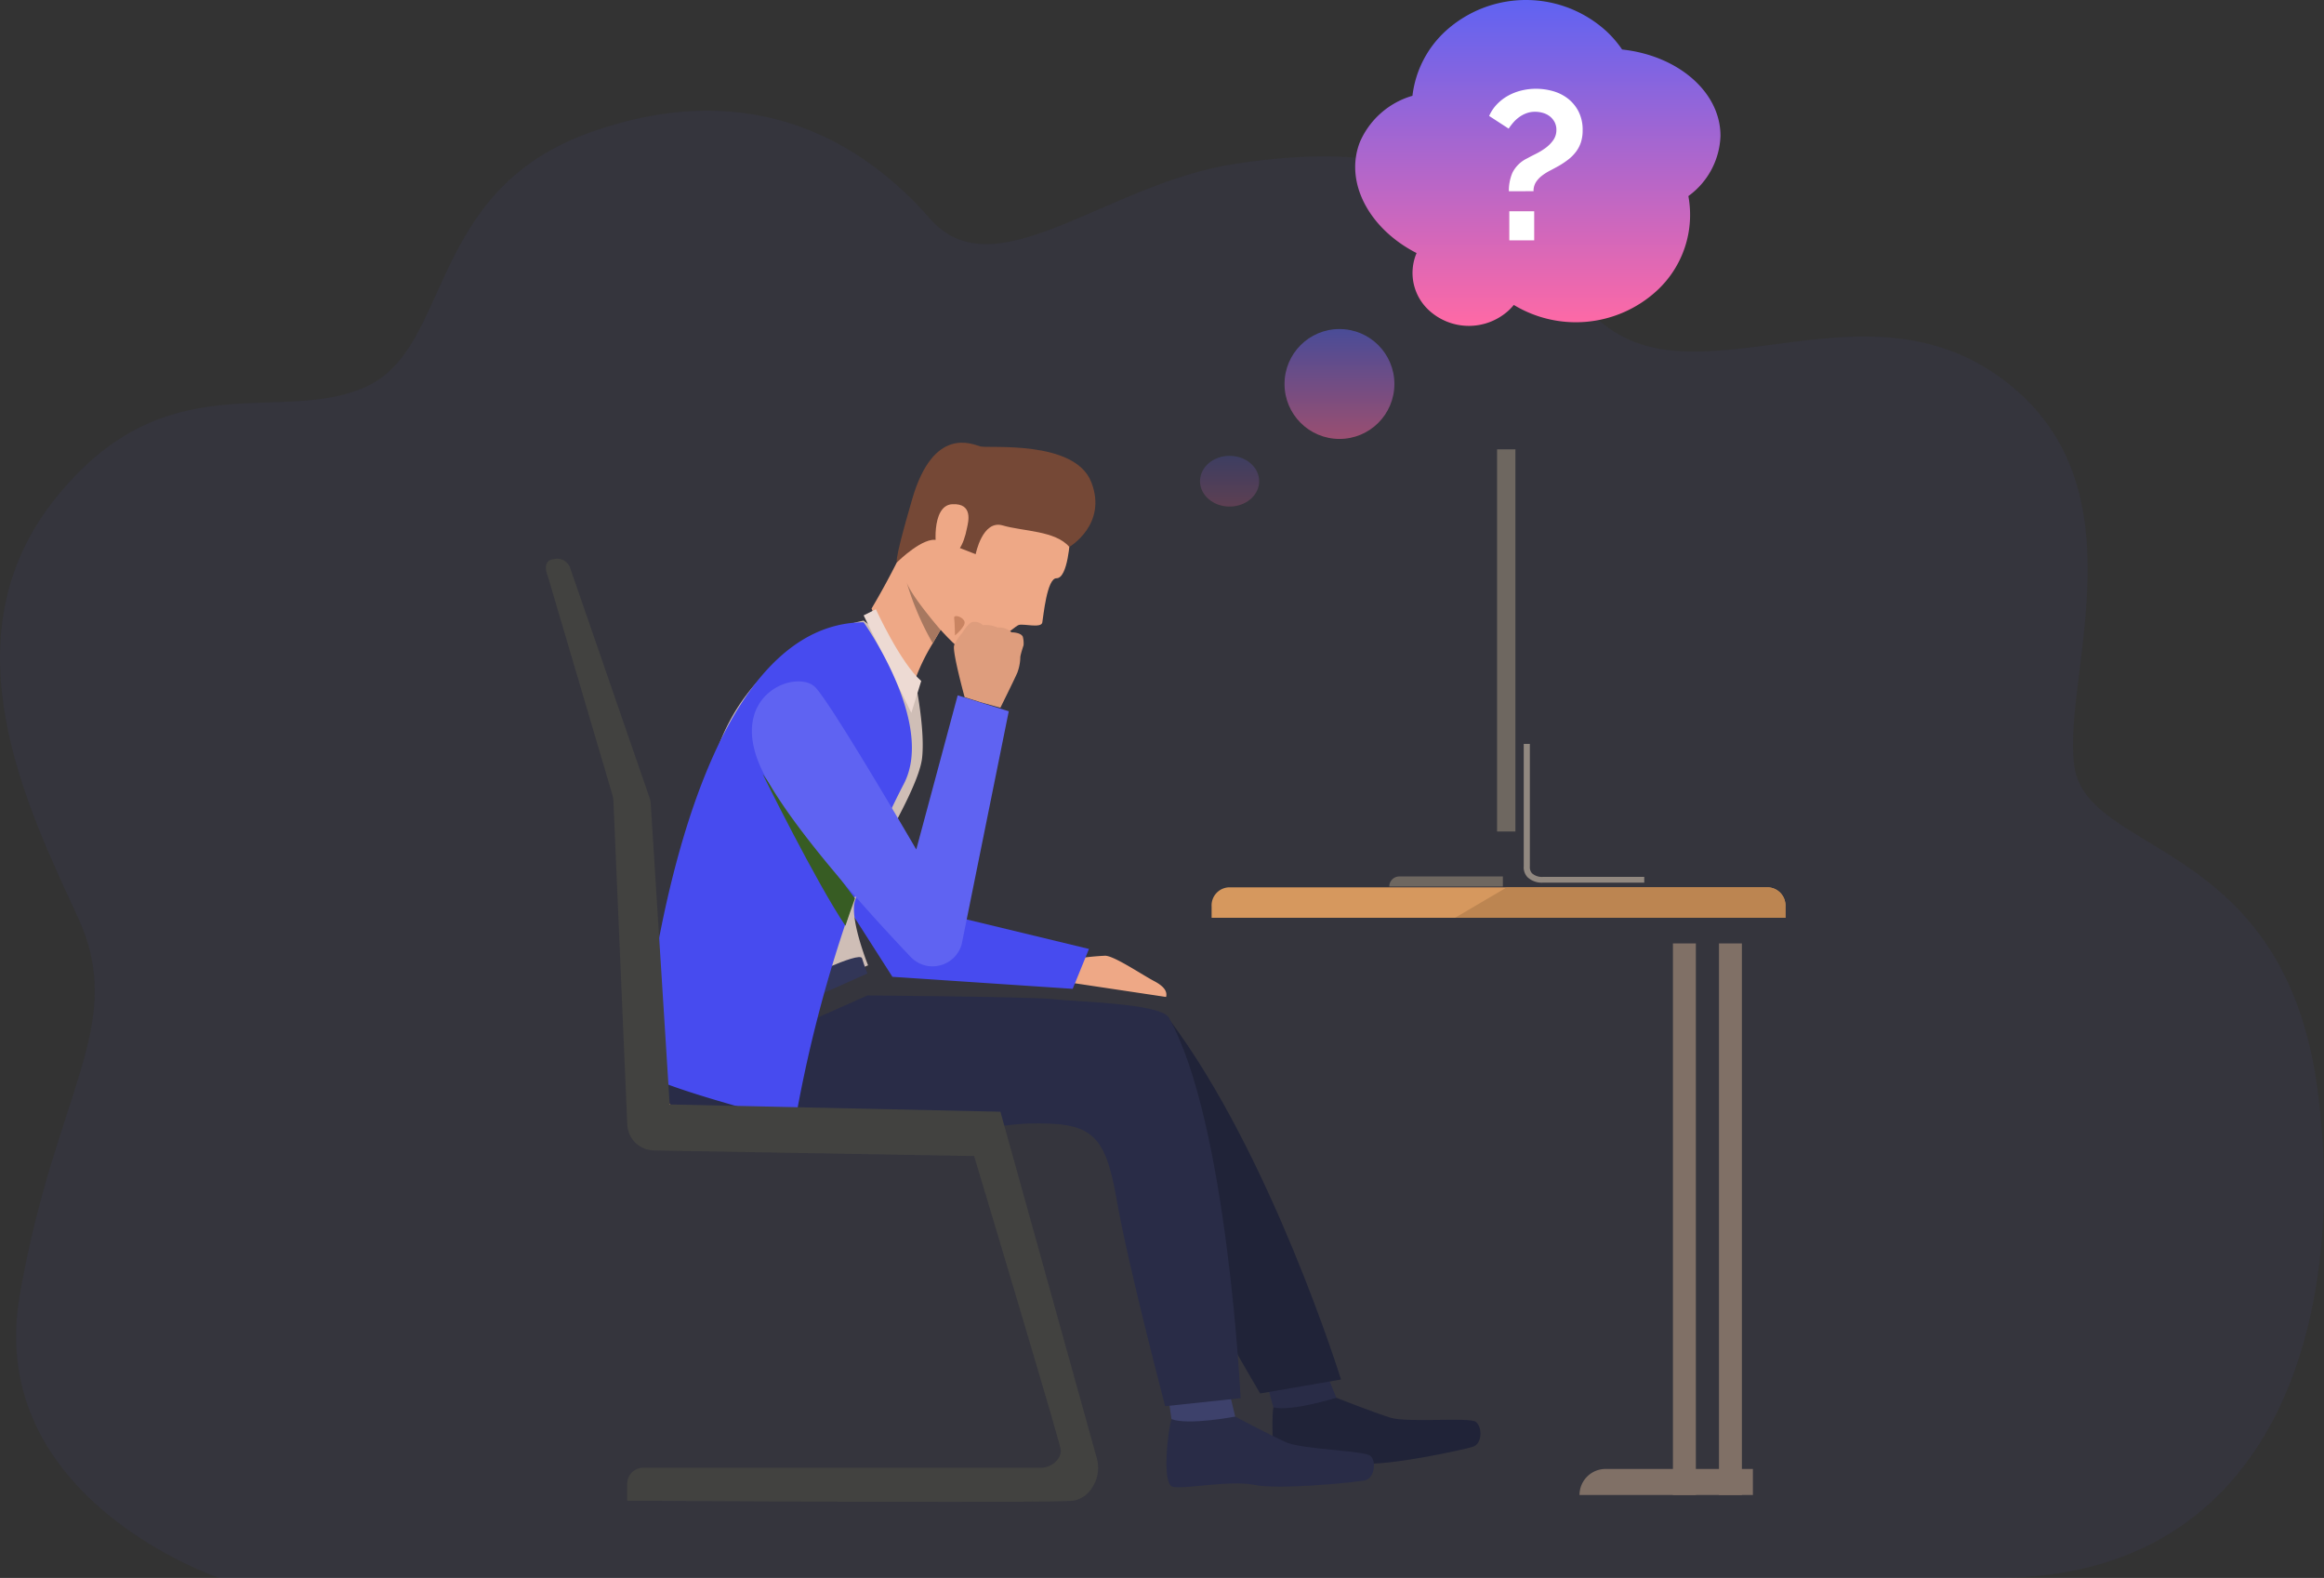<svg xmlns="http://www.w3.org/2000/svg" xmlns:xlink="http://www.w3.org/1999/xlink" width="275" height="186.666" viewBox="0 0 275 186.666"><rect x="0" y="0" width="275" height="186.666" fill="#333333" stroke="none"/><defs><linearGradient id="linear-gradient" x1=".5" x2=".5" y2="1" gradientUnits="objectBoundingBox"><stop offset="0" stop-color="#5f63f2"/><stop offset="1" stop-color="#ff69a5"/></linearGradient></defs><g id="Group_1585" data-name="Group 1585" transform="translate(-340 -616.5)"><path id="Path_1010" fill="#5f63f2" d="M580.85,282.735s-27.8-9.3-23.618-33.439S570,217.378,564.125,204.6s-15.914-32.912-2.758-49.462,26.58-8.68,36.82-13.31,7.09-23.146,26.521-30.091,32.54,1.389,40.225,10.184,20.794-4.166,36.164-6.481,29.383-.926,40.232,15.276,31.926-2.778,49.867,9.722,7.625,35.646,9.167,46.294,24.829,8.433,28.781,38.242c3.508,26.46-4.513,57.755-37.948,57.755Z" data-name="Path 1010" opacity=".05" transform="translate(-214.9 520.432)"/><g id="Group_1584" data-name="Group 1584" transform="translate(404.603 616.5)"><path id="Path_521" fill="#d6985e" d="M2045.828,1564.455s.029-2.815-4.078-3.012c-4.717-.226-35.4-.425-35.4-.425l.2,2.995Z" data-name="Path 521" transform="translate(-1992.736 -1431.411)"/><g id="Group_515" data-name="Group 515" transform="translate(0 52.37)"><g id="Group_511" data-name="Group 511" transform="translate(11.169 0)"><g id="Group_482" data-name="Group 482" transform="translate(50.472 60.681)"><path id="Path_522" fill="#eea886" d="M1903.891,1474.176c.112-.435.054-1.107-1.394-1.868s-4.676-2.953-5.786-3.012a30.628,30.628,0,0,0-3.245.32c-.449-.01-1.314,2.8-1.314,2.8Z" data-name="Path 522" transform="translate(-1892.152 -1469.29)"/></g><g id="Group_483" data-name="Group 483" transform="translate(19.361 37.246)"><path id="Path_523" fill="#474bef" d="M1947.839,1333.1l9.675,17.852,19.849,4.791-1.923,4.719-21.333-1.422-10.468-16.373Z" data-name="Path 523" transform="translate(-1943.64 -1333.103)"/></g><g id="Group_486" data-name="Group 486" transform="translate(74.79 112.953)"><g id="Group_485" data-name="Group 485"><g id="Group_484" data-name="Group 484"><path id="Path_524" fill="#202338" d="M1690.906,1766.32s4.439,1.754,6.422,2.363,9.245-.076,10.051.47.84,2.608-.327,2.969-9.841,2.235-12.865,1.967-8.347,1.52-9.617,1.288-1.381-6.479-1.113-7.919S1690.906,1766.32,1690.906,1766.32Z" data-name="Path 524" transform="translate(-1683.337 -1766.294)"/></g></g></g><g id="Group_489" data-name="Group 489" transform="translate(74.208 110.476)"><g id="Group_488" data-name="Group 488" transform="translate(0)"><g id="Group_487" data-name="Group 487"><path id="Path_525" fill="#292c47" d="M1786.288,1751.478l1.021,2.5s-5.351,1.67-7.45,1.14l-.7-2.552Z" data-name="Path 525" transform="translate(-1779.158 -1751.478)"/></g></g></g><g id="Group_492" data-name="Group 492" transform="translate(62.257 114.797)"><g id="Group_491" data-name="Group 491" transform="translate(0)"><g id="Group_490" data-name="Group 490"><path id="Path_526" fill="#292c47" d="M1762.28,1777.732s4.187,2.235,6.079,3.061,9.189.953,9.921,1.585.506,2.683-.7,2.912-10.054,1.124-13.023.522-8.48.58-9.712.209-.555-6.587-.107-7.987S1762.28,1777.732,1762.28,1777.732Z" data-name="Path 526" transform="translate(-1754.146 -1777.323)"/></g></g></g><g id="Group_495" data-name="Group 495" transform="translate(62.476 112.604)"><g id="Group_494" data-name="Group 494" transform="translate(0)"><g id="Group_493" data-name="Group 493"><path id="Path_527" fill="#3d416b" d="M1853.685,1764.207l.626,2.6s-5.524,1.063-7.541.3l-.374-2.612Z" data-name="Path 527" transform="translate(-1846.396 -1764.207)"/></g></g></g><g id="Group_496" data-name="Group 496" transform="translate(2.294 65.76)"><path id="Path_528" fill="#202338" d="M1801.566,1484.047s19.091.147,21.432.437c2.537.314,12.132.408,13.331,2,12.107,16.09,20.347,42.622,20.347,42.622l-9.568,1.65s-9.253-15.7-13.129-23.861c-3.48-7.324-6.457-9.206-13.765-9.045s-30.679-1.249-44.154-2.711Z" data-name="Path 528" transform="translate(-1776.059 -1484.047)"/></g><g id="Group_497" data-name="Group 497" transform="translate(1.927 21.045)"><path id="Path_529" fill="#cfbeb6" d="M2084.159,1243.478s1.873,7.718,1.414,11.972-7.685,14.921-8.029,17.29,1.633,7.266,1.633,7.266l-25.019,10.881a138.72,138.72,0,0,1,1.07-14.884c1.028-8.077,4.267-14.468,5.4-19.033a23.377,23.377,0,0,1,18.024-17.741Z" data-name="Path 529" transform="translate(-2054.157 -1239.23)"/></g><g id="Group_498" data-name="Group 498" transform="translate(1.927 65.39)"><path id="Path_530" fill="#292c47" d="M1867.749,1481.834s19.662.147,22,.437c2.537.314,12.7.466,13.67,2.189,6.937,12.268,8.495,45.013,8.495,45.013l-8.925.945s-4.385-16.619-5.76-24.534-3.095-9.066-10.4-8.9-35.929,7.322-44.015-4.053Z" data-name="Path 530" transform="translate(-1842.813 -1481.834)"/></g><g id="Group_499" data-name="Group 499" transform="translate(31.181 0.835)"><path id="Path_531" fill="#eea886" d="M1975.815,1138.2s-.233,4.733-1.606,4.715c-1.134-.015-1.552,4.523-1.679,5.231s-2.155.13-2.765.288-4.621,4.071-6.159,3.39-6.709-6.505-7.377-9.248,2.892-11.419,6.2-14.061S1976.185,1129.915,1975.815,1138.2Z" data-name="Path 531" transform="translate(-1956.147 -1127.715)"/></g><g id="Group_500" data-name="Group 500" transform="translate(27.358 6.314)"><path id="Path_532" fill="#eea886" d="M2047.72,1175.336s-.236.38-.589.973c-.26.436-.585.988-.927,1.588a24.15,24.15,0,0,0-2.211,4.629c-.44,1.9-5.033-8.738-5.033-8.738a91.1,91.1,0,0,0,5.964-11.992C2047.564,1155.24,2047.72,1175.336,2047.72,1175.336Z" data-name="Path 532" transform="translate(-2038.959 -1160.481)"/></g><g id="Group_501" data-name="Group 501" transform="translate(30.337)"><path id="Path_533" fill="#754836" d="M1959.779,1135.05s4.563-2.678,2.589-7.689-12.2-3.944-13.118-4.2-5.52-2.48-8.052,6.183-1.721,7.438-1.721,7.438,3.067-3.016,4.691-2.524c1.763.534,4.528,1.649,4.528,1.649s.8-4.106,3.2-3.4S1958.13,1133.112,1959.779,1135.05Z" data-name="Path 533" transform="translate(-1939.353 -1122.72)"/></g><g id="Group_502" data-name="Group 502" transform="translate(34.933 7.27)"><path id="Path_534" fill="#eea886" d="M2027.474,1168.939c.109-.564.772-2.875-1.772-2.733s-2,5.513-1.713,5.739S2026.56,1173.682,2027.474,1168.939Z" data-name="Path 534" transform="translate(-2023.736 -1166.2)"/></g><g id="Group_503" data-name="Group 503" transform="translate(31.525 16.555)"><path id="Path_535" fill="#a77860" d="M2046.275,1227.314c-.26.437-.585.987-.927,1.588a33.527,33.527,0,0,1-3.078-7.175C2042.9,1223.436,2046.275,1227.314,2046.275,1227.314Z" data-name="Path 535" transform="translate(-2042.271 -1221.727)"/></g><g id="Group_504" data-name="Group 504" transform="translate(37.127 20.506)"><path id="Path_536" fill="#c98462" d="M2026.406,1247.657s-.033-1.577-.1-2.06,1.02-.157,1.221.405S2026.406,1247.657,2026.406,1247.657Z" data-name="Path 536" transform="translate(-2026.299 -1245.362)"/></g><g id="Group_505" data-name="Group 505" transform="translate(37.104 21.199)"><path id="Path_537" fill="#de9d7d" d="M1995.148,1245.269a3.032,3.032,0,0,1,.091,1.025s-.2.6-.311,1.036a2.775,2.775,0,0,0-.072.339,5.581,5.581,0,0,1-.348,1.856c-.331.777-2.012,4.159-2.012,4.159l-2.368-.658-1.862-.592s-1.466-5.338-1.246-6.1a2,2,0,0,1,.075-.212,7.473,7.473,0,0,1,.891-1.3c.064-.115.781-1.217,1.188-1.271a1.393,1.393,0,0,1,1.247.36,3.4,3.4,0,0,1,1.739.287,2.079,2.079,0,0,1,1.654.568S1994.867,1244.746,1995.148,1245.269Z" data-name="Path 537" transform="translate(-1986.997 -1243.531)"/></g><g id="Group_506" data-name="Group 506" transform="translate(26.422 19.701)"><path id="Path_538" fill="#eddad3" d="M2056.614,1234.888s2.893,6.337,5.366,8.486l-1.167,3.77-5.646-11.53Z" data-name="Path 538" transform="translate(-2055.166 -1234.888)"/></g><g id="Group_507" data-name="Group 507" transform="translate(18.536 60.85)"><path id="Path_539" fill="#323657" d="M2099.3,1472.2s-.36-.906-.634-1.8-7.693,2.78-7.693,2.78l1.785,1.94Z" data-name="Path 539" transform="translate(-2090.969 -1470.261)"/></g><g id="Group_508" data-name="Group 508" transform="translate(0 21.242)"><path id="Path_540" fill="#474bef" d="M2092.535,1258.344c-.707,1.36-1.381,2.741-2.021,4.132h0c-1.409,3.059-2.661,6.168-3.766,9.211q-.592,1.627-1.128,3.224a160.43,160.43,0,0,0-5.955,23.413s-15.93-3.983-18.31-5.956c0,0,3.883-53.006,26.422-53.138h0C2087.916,1239.429,2096.248,1251.2,2092.535,1258.344Z" data-name="Path 540" transform="translate(-2061.354 -1239.23)"/></g><g id="Group_509" data-name="Group 509" transform="translate(14.477 39.205)"><path id="Path_541" fill="#375c23" d="M2110.143,1360.047q-.592,1.626-1.128,3.224c-3.507-5.213-9.693-17.745-9.789-17.94Z" data-name="Path 541" transform="translate(-2099.226 -1345.331)"/></g><g id="Group_510" data-name="Group 510" transform="translate(13.199 28.235)"><path id="Path_542" fill="#5f63f2" d="M2021.314,1283.192l6.043,1.885-5.576,27.591a3.581,3.581,0,0,1-6.032,1.473c-5.205-5.484-13.456-14.63-17.065-21.087-5.475-9.8,3.661-13.207,5.854-10.739s11.874,19.111,11.874,19.111Z" data-name="Path 542" transform="translate(-1996.961 -1281.543)"/></g></g><path id="Path_543" fill="#424240" d="M1940.441,1206.2l9.361,27.088a2.422,2.422,0,0,1,.128.638l2.245,35.618,39.138.86,11.4,40.965a4.256,4.256,0,0,1-.63,3.625,3.186,3.186,0,0,1-2.2,1.428c-2.481.3-52.727,0-52.727,0v-2.049a1.881,1.881,0,0,1,1.912-1.849h46.973a2.553,2.553,0,0,0,1.995-.925,1.61,1.61,0,0,0,.4-1.267c-.207-1.306-10.235-34.682-10.235-34.682l-37.844-.662a3.206,3.206,0,0,1-3.195-3.016l-1.644-38.325a3.03,3.03,0,0,0-.12-.719l-7.65-25.9s-.8-1.805.672-1.98A1.635,1.635,0,0,1,1940.441,1206.2Z" data-name="Path 543" transform="translate(-1937.535 -1191.263)"/><path id="Path_544" fill="#d6985e" d="M1505.811,1425.752v1.338h67.9v-1.338a2.138,2.138,0,0,0-1.994-2.258H1507.8A2.139,2.139,0,0,0,1505.811,1425.752Z" data-name="Path 544" transform="translate(-1427.044 -1370.893)"/><path id="Rectangle_91" fill="#807066" d="M3.083,0H20.518a0,0,0,0,1,0,0V3.083a0,0,0,0,1,0,0H0a0,0,0,0,1,0,0v0A3.083,3.083,0,0,1,3.083,0Z" data-name="Rectangle 91" transform="translate(122.3 121.401)"/><rect id="Rectangle_92" width="2.712" height="65.253" fill="#807066" data-name="Rectangle 92" transform="translate(138.804 59.232)"/><rect id="Rectangle_93" width="2.712" height="65.253" fill="#807066" data-name="Rectangle 93" transform="translate(133.356 59.232)"/><rect id="Rectangle_94" width="2.171" height="45.207" fill="#6e6760" data-name="Rectangle 94" transform="translate(112.546 0.785)"/><g id="Group_512" data-name="Group 512" transform="translate(115.703 35.63)"><path id="Path_545" fill="#918880" d="M1601.964,1341.762H1613.9v-.68h-11.941a1.791,1.791,0,0,1-1.331-.413,1.051,1.051,0,0,1-.265-.78l0-.022v-14.515h-.724v14.479a1.708,1.708,0,0,0,.438,1.281A2.473,2.473,0,0,0,1601.964,1341.762Z" data-name="Path 545" transform="translate(-1599.641 -1325.353)"/></g><path id="Rectangle_95" fill="#6e6760" d="M1.191,0H13.44a0,0,0,0,1,0,0V1.191a0,0,0,0,1,0,0H0a0,0,0,0,1,0,0v0A1.191,1.191,0,0,1,1.191,0Z" data-name="Rectangle 95" transform="translate(99.792 51.31)"/><path id="Path_546" fill="#bc8551" d="M1505.811,1427.09h39.09v-1.338a2.162,2.162,0,0,0-2.051-2.258h-30.918Z" data-name="Path 546" transform="translate(-1398.234 -1370.893)"/></g><g id="Group_1583" data-name="Group 1583" transform="translate(77.698 0)"><ellipse id="Ellipse_110" cx="3.5" cy="3" fill="url(#linear-gradient)" data-name="Ellipse 110" opacity=".2" rx="3.5" ry="3" transform="translate(-0.302 53.924)"/><circle id="Ellipse_111" cx="6.5" cy="6.5" r="6.5" fill="url(#linear-gradient)" data-name="Ellipse 111" opacity=".5" transform="translate(9.698 38.924)"/><path id="Path_1008" fill="url(#linear-gradient)" d="M916.276,89.427c.016-5.205-5.05-9.519-11.638-10.22a12.915,12.915,0,0,0-1.78-2.092,14.13,14.13,0,0,0-19.1-.1,12.343,12.343,0,0,0-3.93,7.665,9.718,9.718,0,0,0-6.2,5.429c-1.9,4.754,1.053,10.3,6.688,13.175a6,6,0,0,0,1.445,6.754,6.981,6.981,0,0,0,9.438.048,6.437,6.437,0,0,0,.621-.666,14.172,14.172,0,0,0,16.857-1.619,12.194,12.194,0,0,0,3.8-11.257A9.161,9.161,0,0,0,916.276,89.427Z" data-name="Path 1008" transform="translate(-854.993 -73.349)"/><g id="Group_516" data-name="Group 516" transform="translate(33.908 10.511)"><path id="Path_563" fill="#fff" d="M1633.9,844.007a5.431,5.431,0,0,1,.424-2.194,3.752,3.752,0,0,1,1.751-1.7q.4-.224.982-.511a8.106,8.106,0,0,0,1.141-.685,4.043,4.043,0,0,0,.942-.935,2.064,2.064,0,0,0,.385-1.234,1.935,1.935,0,0,0-.212-.922,2.138,2.138,0,0,0-.557-.673,2.367,2.367,0,0,0-.809-.411,3.312,3.312,0,0,0-.942-.137,2.891,2.891,0,0,0-1.061.187,3.684,3.684,0,0,0-.862.474,4.123,4.123,0,0,0-.69.648,7.158,7.158,0,0,0-.517.685l-2.308-1.5a4.8,4.8,0,0,1,.915-1.371,5.554,5.554,0,0,1,1.3-1.01,6.324,6.324,0,0,1,1.579-.623,7.218,7.218,0,0,1,1.751-.212,7.372,7.372,0,0,1,1.99.274,5.175,5.175,0,0,1,1.765.872,4.58,4.58,0,0,1,1.274,1.533,4.741,4.741,0,0,1,.491,2.231,4.546,4.546,0,0,1-.2,1.408,3.818,3.818,0,0,1-.571,1.109,4.8,4.8,0,0,1-.875.9,9.94,9.94,0,0,1-1.141.773q-.531.3-1.061.573a6.444,6.444,0,0,0-.969.611,3.035,3.035,0,0,0-.716.773,1.931,1.931,0,0,0-.279,1.059Zm.053,5.808v-3.44h2.945v3.44Z" data-name="Path 563" transform="translate(-1631.565 -831.893)"/></g></g></g></g></svg>